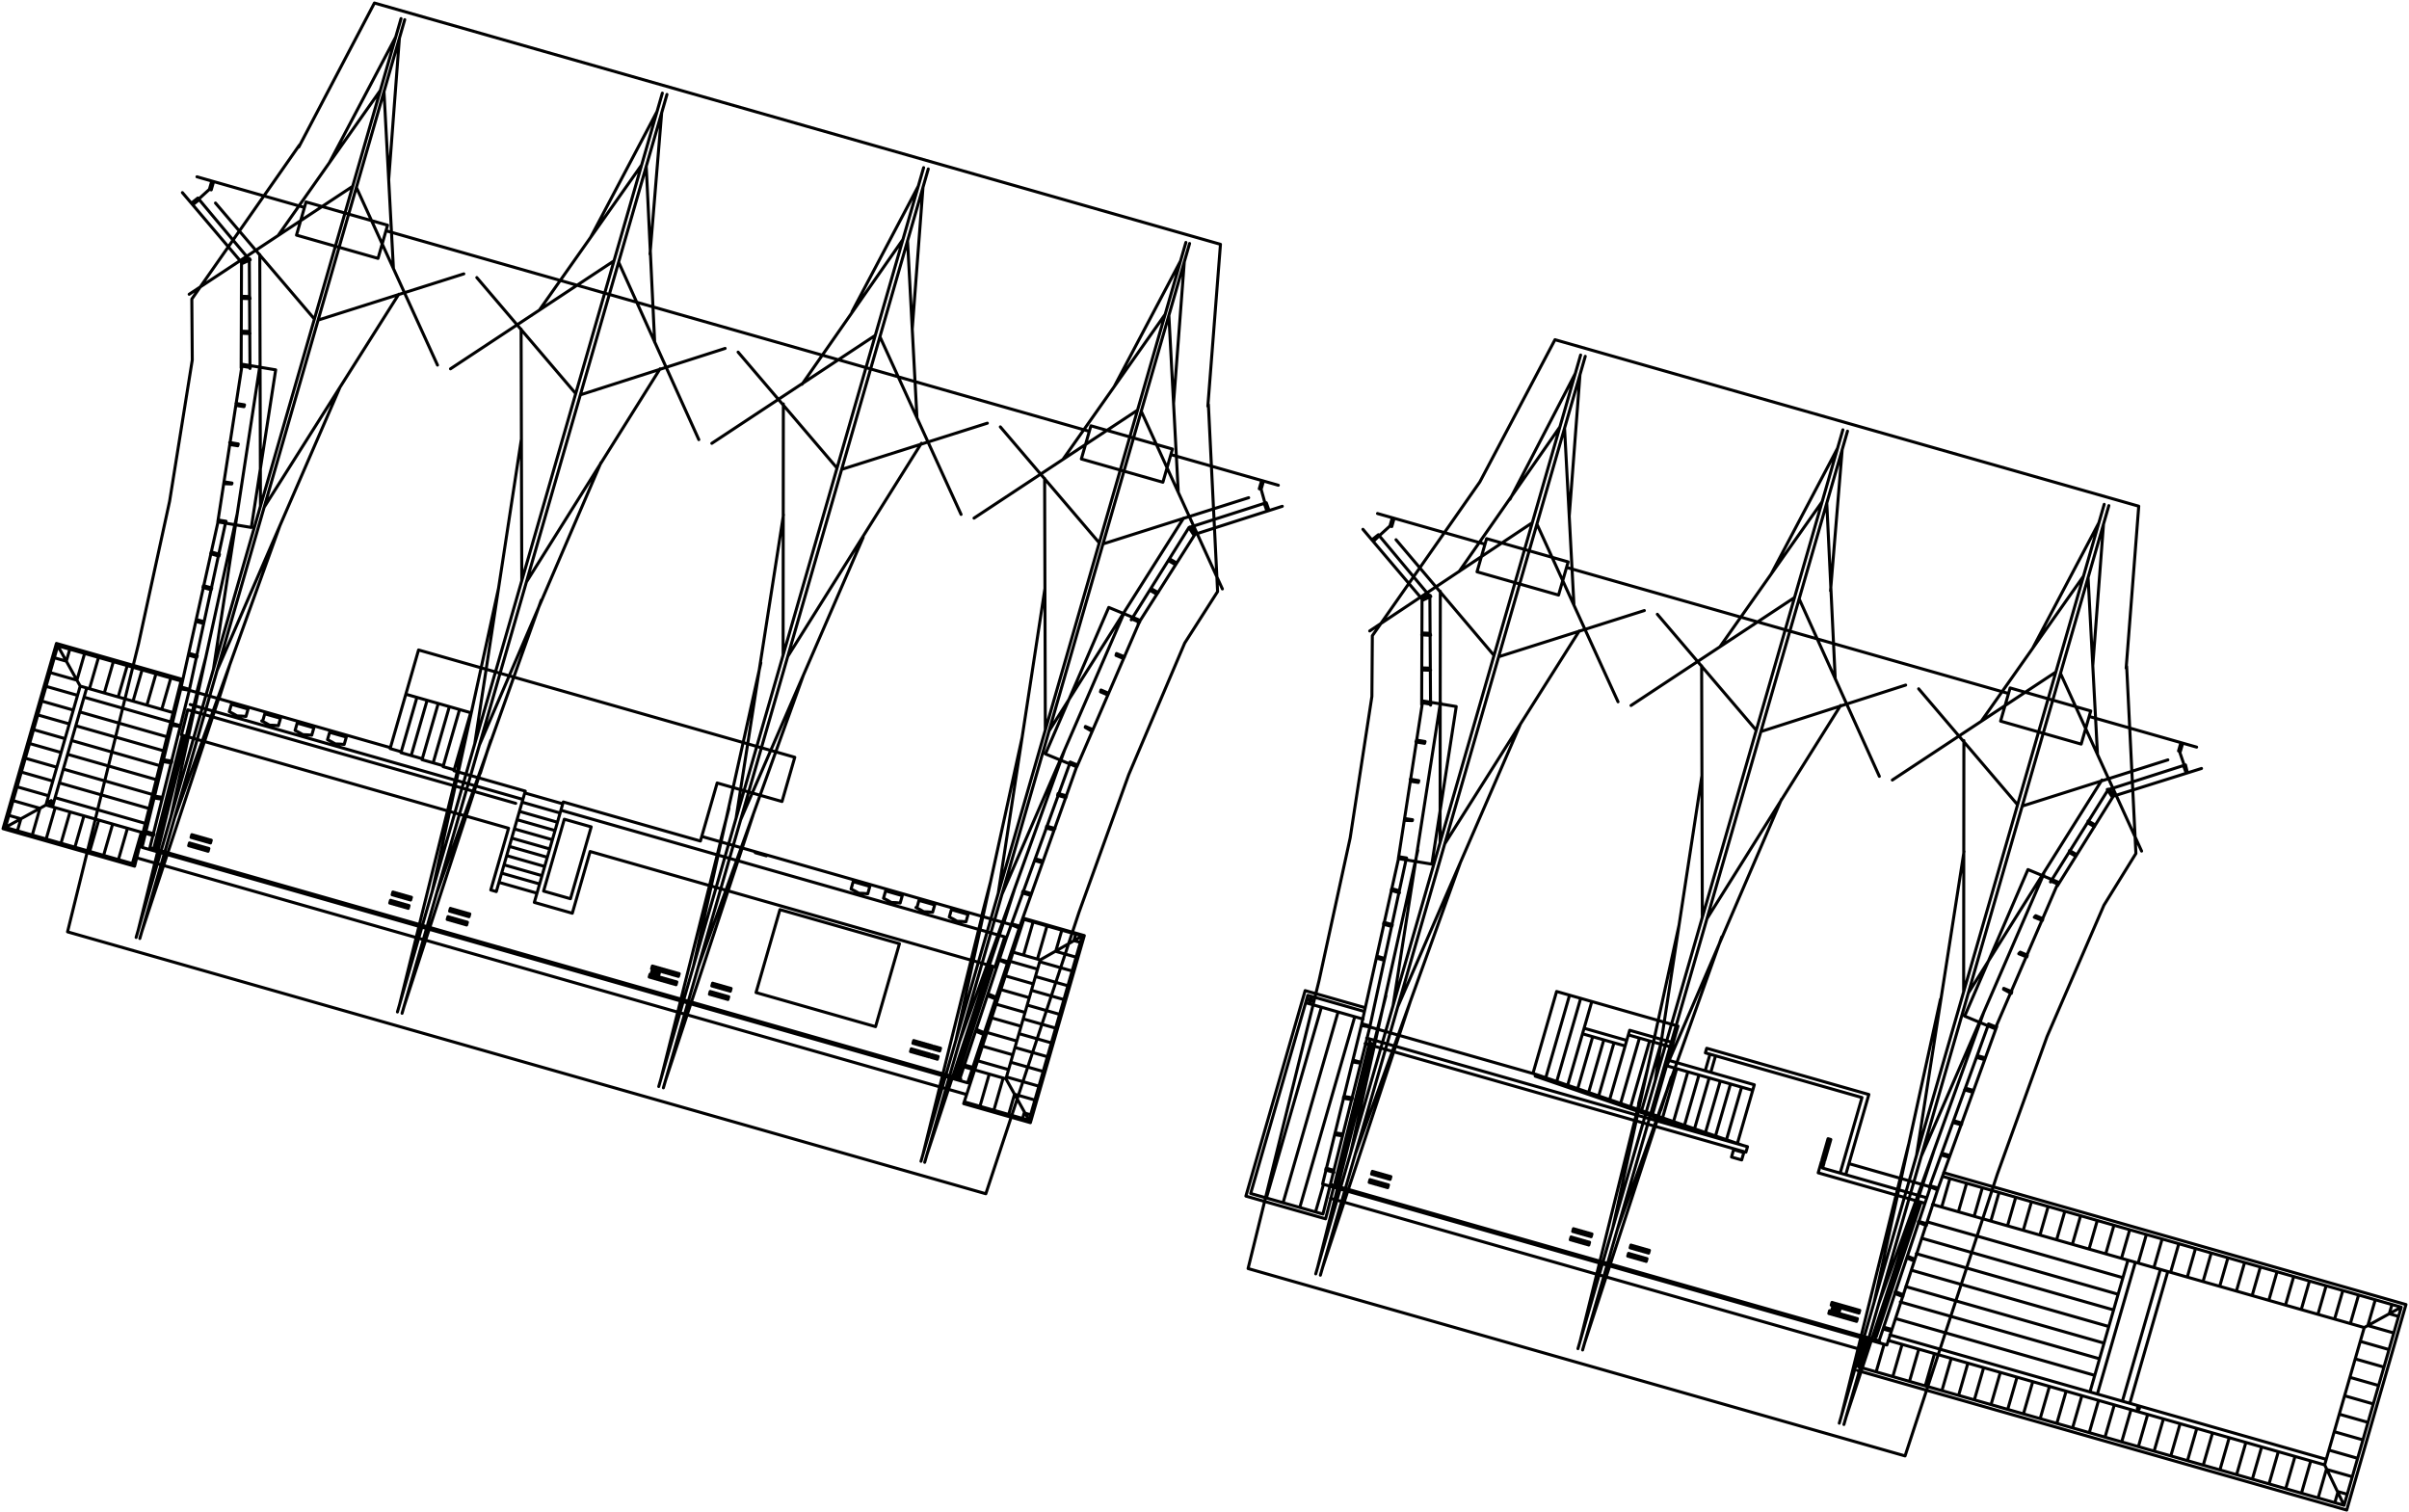 <?xml version="1.0"?>
<svg xmlns="http://www.w3.org/2000/svg" version="1.2" baseProfile="tiny" width="800" height="502" viewBox="0 0 800 502" stroke-linecap="round" stroke-linejoin="round">
<g id="森の工房、森の情報センター2F" fill="none" stroke="black" stroke-width="1">
<path d="M 321.35 359.57 47.17 281.38 M 319.06 358.26 49.8 281.47 M 50.11 281.56 318.76 358.17 M 318.76 358.17 334.19 311.57 M 156.31 236.66 150.75 255.94 M 329.83 320.92 318.01 357.3 M 329.21 320.75 317.39 357.12 M 317.39 357.12 318.01 357.3 M 51.83 281.39 51.21 281.21 M 51.21 281.21 60.57 244.13 M 61.18 244.31 51.83 281.39 M 46 213.81 56.33 166.42 M 56.33 166.42 63.85 119.54 M 63.85 119.54 63.7 99.3 M 63.7 99.3 99.41 48.21 M 99.23 48.82 124.34 1 M 124.34 1 405.3 81.12 M 405.3 81.12 401.11 134.91 M 404.35 196.44 401.29 134.3 M 374.83 257.25 393.43 213.53 M 393.43 213.53 404.35 196.44 M 46 213.81 22.43 309.43 M 22.43 309.43 327.38 396.4 M 327.38 396.4 358.34 302.89 M 358.34 302.89 374.83 257.25 M 251.07 329.59 259.01 302.05 M 259.01 302.05 298.7 313.37 M 298.7 313.37 290.76 340.91 M 290.76 340.91 251.07 329.59 M 338.68 307.55 321.35 359.57 M 320.21 354.28 320.39 353.67 M 320.39 353.67 323.16 354.46 M 323.16 354.46 322.98 355.07 M 322.98 355.07 320.21 354.28 M 326.82 342.92 324.45 341.91 M 324.45 341.91 324.27 342.52 M 324.27 342.52 326.64 343.53 M 326.64 343.53 326.82 342.92 M 330.88 331.16 328.19 330.06 M 328.19 330.06 328.02 330.67 M 328.02 330.67 330.7 331.77 M 330.7 331.77 330.88 331.16 M 334.62 319.31 332.16 318.61 M 332.16 318.61 332.07 318.91 M 332.07 318.91 334.45 319.92 M 334.45 319.92 334.62 319.31 M 338.68 307.55 335.91 306.76 M 335.91 306.76 335.82 307.06 M 335.82 307.06 338.2 308.07 M 338.2 308.07 338.68 307.55 M 357.86 253.73 338.59 307.85 M 355.22 253.64 334.19 311.57 M 343.63 285.77 343.8 285.16 M 343.8 285.16 346.27 285.86 M 346.27 285.86 346.09 286.48 M 346.09 286.48 343.63 285.77 M 339.53 296.53 339.7 295.92 M 339.7 295.92 342.47 296.71 M 342.47 296.71 342.3 297.32 M 342.3 297.32 339.53 296.53 M 350.37 275.11 347.6 274.32 M 347.6 274.32 347.42 274.93 M 347.42 274.93 349.88 275.63 M 349.88 275.63 350.37 275.11 M 351.21 264.09 351.39 263.48 M 351.39 263.48 354.16 264.27 M 354.16 264.27 353.98 264.88 M 353.98 264.88 351.21 264.09 M 347.18 250.35 357.6 254.65 M 357.6 254.65 354.92 253.55 M 354.92 253.55 355.4 253.03 M 355.4 253.03 357.77 254.04 M 357.77 254.04 357.6 254.65 M 357.6 254.65 378.62 206 M 347.18 250.35 368.2 201.7 M 362.66 242.85 360.38 241.53 M 360.38 241.53 360.47 241.23 M 360.47 241.23 362.84 242.23 M 362.84 242.23 362.66 242.85 M 367.82 230.74 365.45 229.73 M 365.45 229.73 365.62 229.12 M 365.62 229.12 368 230.13 M 368 230.13 367.82 230.74 M 373.46 218.1 370.78 217.01 M 370.78 217.01 370.6 217.62 M 370.6 217.62 372.98 218.63 M 372.98 218.63 373.46 218.1 M 378.44 206.61 375.76 205.51 M 375.76 205.51 375.94 204.9 M 375.94 204.9 378.62 206 M 378.62 206 378.44 206.61 M 368.2 201.7 378.62 206 M 396.85 177.41 377.96 207.13 M 394.83 175.18 375.67 205.82 M 381.84 195.98 384.12 197.3 M 384.12 197.3 384.61 196.77 M 384.61 196.77 382.32 195.46 M 382.32 195.46 381.84 195.98 M 388 186.15 390.29 187.46 M 390.29 187.46 390.77 186.94 M 390.77 186.94 388.49 185.63 M 388.49 185.63 388 186.15 M 388.83 150.95 424.52 161.13 M 420.52 166.94 394.83 175.18 M 425.84 168.12 396.85 177.41 M 396.94 177.11 395.23 174.96 M 395.23 174.96 394.83 175.18 M 394.83 175.18 396.45 177.63 M 396.45 177.63 396.94 177.11 M 359.1 152.41 362.28 141.39 M 362.28 141.39 389.36 149.11 M 389.36 149.11 386.18 160.13 M 386.18 160.13 359.1 152.41 M 420.12 167.16 418.81 162.48 M 418.19 162.3 418.99 159.55 M 418.99 159.55 419.6 159.72 M 419.6 159.72 418.81 162.48 M 418.81 162.48 418.19 162.3 M 419.81 167.07 420.73 169.65 M 420.73 169.65 421.44 169.52 M 421.44 169.52 420.52 166.94 M 420.52 166.94 419.81 167.07 M 128.18 76.62 361.75 143.22 M 101.1 68.89 65.41 58.71 M 60.57 63.96 80.2 87.11 M 65.71 65.76 82.79 86.19 M 80.29 86.8 82.88 85.89 M 82.88 85.89 83.1 86.28 M 83.1 86.28 80.42 87.5 M 80.42 87.5 80.29 86.8 M 66.24 66.24 64.08 67.94 M 64.08 67.94 63.55 67.46 M 63.55 67.46 65.71 65.76 M 65.71 65.76 66.24 66.24 M 69.54 62.87 70.33 60.12 M 70.33 60.12 70.95 60.29 M 70.95 60.29 70.15 63.05 M 70.15 63.05 69.54 62.87 M 65.93 66.15 69.54 62.87 M 98.46 78.08 101.63 67.06 M 101.63 67.06 128.71 74.78 M 128.71 74.78 125.54 85.8 M 125.54 85.8 98.46 78.08 M 80.2 87.11 80.08 122.18 M 82.79 86.19 83.02 122.36 M 91.55 122.81 80.43 120.96 M 83.03 110.77 80.4 110.68 M 80.4 110.68 80.27 109.98 M 80.27 109.98 82.9 110.07 M 82.9 110.07 83.03 110.77 M 80.25 121.57 83.11 122.06 M 83.11 122.06 83.29 121.44 M 83.29 121.44 80.43 120.96 M 80.43 120.96 80.25 121.57 M 83.05 99.18 80.41 99.09 M 80.41 99.09 80.28 98.39 M 80.28 98.39 82.91 98.48 M 82.91 98.48 83.05 99.18 M 83.46 175.15 91.55 122.81 M 80.43 120.96 72.33 173.3 M 74.32 160.62 76.96 160.71 M 76.96 160.71 77.05 160.4 M 77.05 160.4 74.5 160.01 M 74.5 160.01 74.32 160.62 M 72.33 173.3 75.19 173.78 M 75.19 173.78 75.06 173.08 M 75.06 173.08 72.51 172.69 M 72.51 172.69 72.33 173.3 M 83.46 175.15 72.33 173.3 M 78.35 133.95 81.21 134.43 M 81.21 134.43 81.03 135.04 M 81.03 135.04 78.48 134.65 M 78.48 134.65 78.35 133.95 M 76.4 147.63 78.95 148.03 M 78.95 148.03 79.13 147.42 M 79.13 147.42 76.27 146.93 M 76.27 146.93 76.4 147.63 M 65.13 206.35 65.31 205.74 M 65.31 205.74 67.77 206.44 M 67.77 206.44 67.6 207.06 M 67.6 207.06 65.13 206.35 M 67.39 195.07 67.56 194.46 M 67.56 194.46 70.33 195.25 M 70.33 195.25 70.16 195.86 M 70.16 195.86 67.39 195.07 M 69.95 183.88 70.13 183.27 M 70.13 183.27 72.89 184.06 M 72.89 184.06 72.72 184.67 M 72.72 184.67 69.95 183.88 M 74.88 173.7 62.78 229.53 M 72.6 172.38 60.1 228.43 M 57.36 240.24 59.82 240.94 M 59.82 240.94 59.74 241.25 M 59.74 241.25 57.19 240.85 M 57.19 240.85 57.36 240.24 M 60.19 228.13 62.96 228.92 M 62.96 228.92 62.87 229.22 M 62.87 229.22 60.01 228.74 M 60.01 228.74 60.19 228.13 M 60.19 228.13 47.17 281.38 M 48.18 276.7 48.36 276.09 M 48.36 276.09 51.13 276.88 M 51.13 276.88 50.95 277.49 M 50.95 277.49 48.18 276.7 M 51.4 264.37 53.95 264.77 M 53.95 264.77 53.78 265.38 M 53.78 265.38 51.23 264.99 M 51.23 264.99 51.4 264.37 M 54.23 252.26 57.09 252.75 M 57.09 252.75 56.91 253.36 M 56.91 253.36 54.05 252.87 M 54.05 252.87 54.23 252.26 M 62.87 229.22 49.63 282.08 M 45.49 284.88 320.91 363.42 M 335.82 307.06 233.04 277.75 M 62.65 280.83 62.91 279.91 M 62.91 279.91 63.22 280 M 63.22 280 62.95 280.92 M 62.95 280.92 62.65 280.83 M 63.26 281 63.53 280.09 M 63.53 280.09 63.83 280.17 M 63.83 280.17 63.57 281.09 M 63.57 281.09 63.26 281 M 63.88 281.18 64.14 280.26 M 64.14 280.26 64.76 280.44 M 64.76 280.44 64.49 281.35 M 64.49 281.35 63.88 281.18 M 64.8 281.44 65.06 280.52 M 65.06 280.52 65.37 280.61 M 65.37 280.61 65.11 281.53 M 65.11 281.53 64.8 281.44 M 65.42 281.62 65.68 280.7 M 65.68 280.7 65.99 280.79 M 65.99 280.79 65.72 281.71 M 65.72 281.71 65.42 281.62 M 66.03 281.79 66.3 280.88 M 66.3 280.88 66.6 280.96 M 66.6 280.96 66.34 281.88 M 66.34 281.88 66.03 281.79 M 66.65 281.97 66.91 281.05 M 66.91 281.05 67.22 281.14 M 67.22 281.14 66.95 282.06 M 66.95 282.06 66.65 281.97 M 67.26 282.14 67.53 281.23 M 67.53 281.23 67.83 281.31 M 67.83 281.31 67.57 282.23 M 67.57 282.23 67.26 282.14 M 67.88 282.32 68.14 281.4 M 68.14 281.4 68.45 281.49 M 68.45 281.49 68.18 282.41 M 68.18 282.41 67.88 282.32 M 68.67 279.57 68.94 278.65 M 68.94 278.65 69.24 278.74 M 69.24 278.74 68.98 279.65 M 68.98 279.65 68.67 279.57 M 68.06 279.39 68.32 278.47 M 68.32 278.47 68.63 278.56 M 68.63 278.56 68.36 279.48 M 68.36 279.48 68.06 279.39 M 67.44 279.21 67.71 278.3 M 67.71 278.3 68.01 278.38 M 68.01 278.38 67.75 279.3 M 67.75 279.3 67.44 279.21 M 66.82 279.04 67.09 278.12 M 67.09 278.12 67.4 278.21 M 67.4 278.21 67.13 279.13 M 67.13 279.13 66.82 279.04 M 66.21 278.86 66.47 277.95 M 66.47 277.95 66.78 278.03 M 66.78 278.03 66.52 278.95 M 66.52 278.95 66.21 278.86 M 65.59 278.69 65.86 277.77 M 65.86 277.77 66.17 277.86 M 66.17 277.86 65.9 278.78 M 65.9 278.78 65.59 278.69 M 64.67 278.43 64.94 277.51 M 64.94 277.51 65.55 277.68 M 65.55 277.68 65.29 278.6 M 65.29 278.6 64.67 278.43 M 64.06 278.25 64.32 277.33 M 64.32 277.33 64.63 277.42 M 64.63 277.42 64.36 278.34 M 64.36 278.34 64.06 278.25 M 63.44 278.07 63.7 277.16 M 63.7 277.16 64.01 277.24 M 64.01 277.24 63.75 278.16 M 63.75 278.16 63.44 278.07 M 68.49 282.5 68.76 281.58 M 68.76 281.58 69.37 281.75 M 69.37 281.75 69.11 282.67 M 69.11 282.67 68.49 282.5 M 69.29 279.74 69.55 278.82 M 69.55 278.82 70.17 279 M 70.17 279 69.9 279.92 M 69.9 279.92 69.29 279.74 M 132.06 297.64 132.33 296.73 M 132.33 296.73 132.94 296.9 M 132.94 296.9 132.68 297.82 M 132.68 297.82 132.06 297.64 M 131.45 297.47 131.71 296.55 M 131.71 296.55 132.02 296.64 M 132.02 296.64 131.75 297.56 M 131.75 297.56 131.45 297.47 M 130.83 297.29 131.1 296.37 M 131.1 296.37 131.4 296.46 M 131.4 296.46 131.14 297.38 M 131.14 297.38 130.83 297.29 M 130.22 297.12 130.48 296.2 M 130.48 296.2 130.79 296.29 M 130.79 296.29 130.52 297.2 M 130.52 297.2 130.22 297.12 M 129.42 299.87 129.69 298.95 M 129.69 298.95 129.99 299.04 M 129.99 299.04 129.73 299.96 M 129.73 299.96 129.42 299.87 M 130.04 300.05 130.3 299.13 M 130.3 299.13 130.61 299.22 M 130.61 299.22 130.35 300.13 M 130.35 300.13 130.04 300.05 M 130.65 300.22 130.92 299.3 M 130.92 299.3 131.23 299.39 M 131.23 299.39 130.96 300.31 M 130.96 300.31 130.65 300.22 M 131.27 300.4 131.53 299.48 M 131.53 299.48 132.15 299.66 M 132.15 299.66 131.88 300.57 M 131.88 300.57 131.27 300.4 M 136.06 298.78 136.33 297.87 M 136.33 297.87 136.64 297.95 M 136.64 297.95 136.37 298.87 M 136.37 298.87 136.06 298.78 M 135.45 298.61 135.71 297.69 M 135.71 297.69 136.02 297.78 M 136.02 297.78 135.76 298.7 M 135.76 298.7 135.45 298.61 M 134.83 298.43 135.1 297.52 M 135.1 297.52 135.4 297.6 M 135.4 297.6 135.14 298.52 M 135.14 298.52 134.83 298.43 M 134.22 298.26 134.48 297.34 M 134.48 297.34 134.79 297.43 M 134.79 297.43 134.52 298.35 M 134.52 298.35 134.22 298.26 M 133.6 298.08 133.87 297.16 M 133.87 297.16 134.17 297.25 M 134.17 297.25 133.91 298.17 M 133.91 298.17 133.6 298.08 M 132.99 297.91 133.25 296.99 M 133.25 296.99 133.56 297.08 M 133.56 297.08 133.29 297.99 M 133.29 297.99 132.99 297.91 M 132.19 300.66 132.46 299.74 M 132.46 299.74 132.76 299.83 M 132.76 299.83 132.5 300.75 M 132.5 300.75 132.19 300.66 M 132.81 300.84 133.07 299.92 M 133.07 299.92 133.38 300.01 M 133.38 300.01 133.11 300.92 M 133.11 300.92 132.81 300.84 M 133.42 301.01 133.69 300.09 M 133.69 300.09 134 300.18 M 134 300.18 133.73 301.1 M 133.73 301.1 133.42 301.01 M 134.04 301.19 134.3 300.27 M 134.3 300.27 134.61 300.36 M 134.61 300.36 134.35 301.28 M 134.35 301.28 134.04 301.19 M 134.65 301.36 134.92 300.45 M 134.92 300.45 135.23 300.53 M 135.23 300.53 134.96 301.45 M 134.96 301.45 134.65 301.36 M 135.27 301.54 135.53 300.62 M 135.53 300.62 135.84 300.71 M 135.84 300.71 135.58 301.63 M 135.58 301.63 135.27 301.54 M 148.5 305.31 148.77 304.39 M 148.77 304.39 149.07 304.48 M 149.07 304.48 148.81 305.4 M 148.81 305.4 148.5 305.31 M 149.12 305.49 149.38 304.57 M 149.38 304.57 149.69 304.66 M 149.69 304.66 149.42 305.58 M 149.42 305.58 149.12 305.49 M 149.73 305.66 150 304.75 M 150 304.75 150.61 304.92 M 150.61 304.92 150.35 305.84 M 150.35 305.84 149.73 305.66 M 150.66 305.93 150.92 305.01 M 150.92 305.01 151.23 305.1 M 151.23 305.1 150.96 306.01 M 150.96 306.01 150.66 305.93 M 151.27 306.1 151.54 305.18 M 151.54 305.18 151.84 305.27 M 151.84 305.27 151.58 306.19 M 151.58 306.19 151.27 306.1 M 151.89 306.28 152.15 305.36 M 152.15 305.36 152.46 305.45 M 152.46 305.45 152.19 306.37 M 152.19 306.37 151.89 306.28 M 152.68 303.52 152.94 302.61 M 152.94 302.61 153.25 302.69 M 153.25 302.69 152.99 303.61 M 152.99 303.61 152.68 303.52 M 152.06 303.35 152.33 302.43 M 152.33 302.43 152.64 302.52 M 152.64 302.52 152.37 303.44 M 152.37 303.44 152.06 303.35 M 151.45 303.17 151.71 302.25 M 151.71 302.25 152.02 302.34 M 152.02 302.34 151.76 303.26 M 151.76 303.26 151.45 303.17 M 150.53 302.91 150.79 301.99 M 150.79 301.99 151.41 302.17 M 151.41 302.17 151.14 303.08 M 151.14 303.08 150.53 302.91 M 149.91 302.73 150.18 301.82 M 150.18 301.82 150.48 301.9 M 150.48 301.9 150.22 302.82 M 150.22 302.82 149.91 302.73 M 149.3 302.56 149.56 301.64 M 149.56 301.64 149.87 301.73 M 149.87 301.73 149.6 302.65 M 149.6 302.65 149.3 302.56 M 152.5 306.45 152.77 305.54 M 152.77 305.54 153.07 305.62 M 153.07 305.62 152.81 306.54 M 152.81 306.54 152.5 306.45 M 153.12 306.63 153.38 305.71 M 153.38 305.71 153.69 305.8 M 153.69 305.8 153.42 306.72 M 153.42 306.72 153.12 306.63 M 153.73 306.8 154 305.89 M 154 305.89 154.3 305.97 M 154.3 305.97 154.04 306.89 M 154.04 306.89 153.73 306.8 M 154.35 306.98 154.61 306.06 M 154.61 306.06 155.23 306.24 M 155.23 306.24 154.96 307.16 M 154.96 307.16 154.35 306.98 M 155.14 304.23 155.41 303.31 M 155.41 303.31 156.02 303.48 M 156.02 303.48 155.76 304.4 M 155.76 304.4 155.14 304.23 M 154.53 304.05 154.79 303.13 M 154.79 303.13 155.1 303.22 M 155.1 303.22 154.83 304.14 M 154.83 304.14 154.53 304.05 M 153.91 303.87 154.18 302.96 M 154.18 302.96 154.48 303.04 M 154.48 303.04 154.22 303.96 M 154.22 303.96 153.91 303.87 M 153.3 303.7 153.56 302.78 M 153.56 302.78 153.87 302.87 M 153.87 302.87 153.6 303.79 M 153.6 303.79 153.3 303.7 M 216.33 323 216.51 322.39 M 216.51 322.39 218.97 323.09 M 218.97 323.09 218.8 323.7 M 218.8 323.7 216.33 323 M 222.66 326.46 222.05 326.29 M 222.05 326.29 222.31 325.37 M 222.31 325.37 222.93 325.54 M 222.93 325.54 222.66 326.46 M 222.66 326.46 223.28 326.64 M 222.66 326.46 222.93 325.54 M 222.93 325.54 223.54 325.72 M 223.54 325.72 223.28 326.64 M 223.59 326.72 223.85 325.81 M 223.85 325.81 224.16 325.89 M 224.16 325.89 223.89 326.81 M 223.89 326.81 223.59 326.72 M 224.2 326.9 224.47 325.98 M 224.47 325.98 224.77 326.07 M 224.77 326.07 224.51 326.99 M 224.51 326.99 224.2 326.9 M 225 324.15 225.26 323.23 M 225.26 323.23 225.57 323.32 M 225.57 323.32 225.3 324.23 M 225.3 324.23 225 324.15 M 224.38 323.97 224.64 323.05 M 224.64 323.05 224.95 323.14 M 224.95 323.14 224.69 324.06 M 224.69 324.06 224.38 323.97 M 223.46 323.71 223.72 322.79 M 223.72 322.79 224.34 322.96 M 224.34 322.96 224.07 323.88 M 224.07 323.88 223.46 323.71 M 222.84 323.53 223.11 322.61 M 223.11 322.61 223.72 322.79 M 223.72 322.79 223.46 323.71 M 223.46 323.71 222.84 323.53 M 216.38 321.69 216.64 320.77 M 216.64 320.77 216.95 320.86 M 216.95 320.86 216.69 321.78 M 216.69 321.78 216.38 321.69 M 216.99 321.86 217.26 320.95 M 217.26 320.95 217.57 321.03 M 217.57 321.03 217.3 321.95 M 217.3 321.95 216.99 321.86 M 217.61 322.04 217.88 321.12 M 217.88 321.12 218.18 321.21 M 218.18 321.21 217.92 322.13 M 217.92 322.13 217.61 322.04 M 218.23 322.22 218.49 321.3 M 218.49 321.3 218.8 321.38 M 218.8 321.38 218.53 322.3 M 218.53 322.3 218.23 322.22 M 218.84 322.39 219.11 321.47 M 219.11 321.47 219.41 321.56 M 219.41 321.56 219.15 322.48 M 219.15 322.48 218.84 322.39 M 219.46 322.57 219.72 321.65 M 219.72 321.65 220.03 321.74 M 220.03 321.74 219.76 322.65 M 219.76 322.65 219.46 322.57 M 220.07 322.74 220.34 321.82 M 220.34 321.82 220.95 322 M 220.95 322 220.69 322.92 M 220.69 322.92 220.07 322.74 M 221 323.01 221.26 322.09 M 221.26 322.09 221.57 322.17 M 221.57 322.17 221.3 323.09 M 221.3 323.09 221 323.01 M 221.61 323.18 221.88 322.26 M 221.88 322.26 222.18 322.35 M 222.18 322.35 221.92 323.27 M 221.92 323.27 221.61 323.18 M 222.23 323.36 222.49 322.44 M 222.49 322.44 222.8 322.53 M 222.8 322.53 222.53 323.44 M 222.53 323.44 222.23 323.36 M 221.43 326.11 221.7 325.19 M 221.7 325.19 222 325.28 M 222 325.28 221.74 326.2 M 221.74 326.2 221.43 326.11 M 220.82 325.94 221.08 325.02 M 221.08 325.02 221.39 325.1 M 221.39 325.1 221.12 326.02 M 221.12 326.02 220.82 325.94 M 220.2 325.76 220.47 324.84 M 220.47 324.84 220.77 324.93 M 220.77 324.93 220.51 325.85 M 220.51 325.85 220.2 325.76 M 219.28 325.5 219.54 324.58 M 219.54 324.58 220.16 324.75 M 220.16 324.75 219.89 325.67 M 219.89 325.67 219.28 325.5 M 218.66 325.32 218.93 324.4 M 218.93 324.4 219.23 324.49 M 219.23 324.49 218.97 325.41 M 218.97 325.41 218.66 325.32 M 218.05 325.15 218.31 324.23 M 218.31 324.23 218.62 324.31 M 218.62 324.31 218.35 325.23 M 218.35 325.23 218.05 325.15 M 217.43 324.97 217.7 324.05 M 217.7 324.05 218 324.14 M 218 324.14 217.74 325.06 M 217.74 325.06 217.43 324.97 M 216.82 324.79 217.08 323.88 M 217.08 323.88 217.39 323.96 M 217.39 323.96 217.12 324.88 M 217.12 324.88 216.82 324.79 M 216.2 324.62 216.47 323.7 M 216.47 323.7 216.77 323.79 M 216.77 323.79 216.51 324.71 M 216.51 324.71 216.2 324.62 M 215.59 324.44 215.85 323.52 M 215.85 323.52 216.16 323.61 M 216.16 323.61 215.89 324.53 M 215.89 324.53 215.59 324.44 M 240.07 328.45 240.34 327.53 M 240.34 327.53 240.95 327.7 M 240.95 327.7 240.69 328.62 M 240.69 328.62 240.07 328.45 M 239.28 331.2 239.54 330.28 M 239.54 330.28 240.16 330.46 M 240.16 330.46 239.9 331.38 M 239.9 331.38 239.28 331.2 M 236.38 327.39 236.65 326.47 M 236.65 326.47 236.95 326.56 M 236.95 326.56 236.69 327.48 M 236.69 327.48 236.38 327.39 M 237 327.57 237.26 326.65 M 237.26 326.65 237.57 326.74 M 237.57 326.74 237.3 327.66 M 237.3 327.66 237 327.57 M 237.61 327.74 237.88 326.83 M 237.88 326.83 238.18 326.91 M 238.18 326.91 237.92 327.83 M 237.92 327.83 237.61 327.74 M 238.23 327.92 238.49 327 M 238.49 327 238.8 327.09 M 238.8 327.09 238.54 328.01 M 238.54 328.01 238.23 327.92 M 238.84 328.1 239.11 327.18 M 239.11 327.18 239.42 327.26 M 239.42 327.26 239.15 328.18 M 239.15 328.18 238.84 328.1 M 239.46 328.27 239.72 327.35 M 239.72 327.35 240.03 327.44 M 240.03 327.44 239.77 328.36 M 239.77 328.36 239.46 328.27 M 238.66 331.02 238.93 330.11 M 238.93 330.11 239.24 330.19 M 239.24 330.19 238.97 331.11 M 238.97 331.11 238.66 331.02 M 238.05 330.85 238.31 329.93 M 238.31 329.93 238.62 330.02 M 238.62 330.02 238.36 330.94 M 238.36 330.94 238.05 330.85 M 237.43 330.67 237.7 329.76 M 237.7 329.76 238.01 329.84 M 238.01 329.84 237.74 330.76 M 237.74 330.76 237.43 330.67 M 236.82 330.5 237.08 329.58 M 237.08 329.58 237.39 329.67 M 237.39 329.67 237.13 330.59 M 237.13 330.59 236.82 330.5 M 236.2 330.32 236.47 329.4 M 236.47 329.4 236.78 329.49 M 236.78 329.49 236.51 330.41 M 236.51 330.41 236.2 330.32 M 235.59 330.15 235.85 329.23 M 235.85 329.23 236.16 329.32 M 236.16 329.32 235.9 330.24 M 235.9 330.24 235.59 330.15 M 241 328.71 241.26 327.79 M 241.26 327.79 241.57 327.88 M 241.57 327.88 241.31 328.8 M 241.31 328.8 241 328.71 M 241.61 328.88 241.88 327.97 M 241.88 327.97 242.19 328.05 M 242.19 328.05 241.92 328.97 M 241.92 328.97 241.61 328.88 M 242.23 329.06 242.49 328.14 M 242.49 328.14 242.8 328.23 M 242.8 328.23 242.54 329.15 M 242.54 329.15 242.23 329.06 M 241.43 331.81 241.7 330.9 M 241.7 330.9 242.01 330.98 M 242.01 330.98 241.74 331.9 M 241.74 331.9 241.43 331.81 M 240.82 331.64 241.08 330.72 M 241.08 330.72 241.39 330.81 M 241.39 330.81 241.13 331.73 M 241.13 331.73 240.82 331.64 M 240.2 331.46 240.47 330.55 M 240.47 330.55 240.78 330.63 M 240.78 330.63 240.51 331.55 M 240.51 331.55 240.2 331.46 M 302.36 349.19 302.63 348.27 M 302.63 348.27 302.94 348.36 M 302.94 348.36 302.67 349.28 M 302.67 349.28 302.36 349.19 M 302.98 349.37 303.24 348.45 M 303.24 348.45 303.55 348.54 M 303.55 348.54 303.29 349.45 M 303.29 349.45 302.98 349.37 M 303.59 349.54 303.86 348.62 M 303.86 348.62 304.17 348.71 M 304.17 348.71 303.9 349.63 M 303.9 349.63 303.59 349.54 M 304.21 349.72 304.47 348.8 M 304.47 348.8 305.09 348.97 M 305.09 348.97 304.83 349.89 M 304.83 349.89 304.21 349.72 M 305.13 349.98 305.4 349.06 M 305.4 349.06 305.71 349.15 M 305.71 349.15 305.44 350.07 M 305.44 350.07 305.13 349.98 M 305.75 350.16 306.01 349.24 M 306.01 349.24 306.32 349.33 M 306.32 349.33 306.06 350.24 M 306.06 350.24 305.75 350.16 M 306.36 350.33 306.63 349.41 M 306.63 349.41 306.94 349.5 M 306.94 349.5 306.67 350.42 M 306.67 350.42 306.36 350.33 M 306.98 350.51 307.24 349.59 M 307.24 349.59 307.55 349.68 M 307.55 349.68 307.29 350.59 M 307.29 350.59 306.98 350.51 M 307.6 350.68 307.86 349.76 M 307.86 349.76 308.17 349.85 M 308.17 349.85 307.9 350.77 M 307.9 350.77 307.6 350.68 M 308.21 350.86 308.48 349.94 M 308.48 349.94 308.78 350.03 M 308.78 350.03 308.52 350.95 M 308.52 350.95 308.21 350.86 M 310.98 351.65 311.24 350.73 M 311.24 350.73 311.55 350.82 M 311.55 350.82 311.29 351.74 M 311.29 351.74 310.98 351.65 M 310.36 351.47 310.63 350.55 M 310.63 350.55 310.94 350.64 M 310.94 350.64 310.67 351.56 M 310.67 351.56 310.36 351.47 M 309.75 351.3 310.01 350.38 M 310.01 350.38 310.32 350.47 M 310.32 350.47 310.06 351.38 M 310.06 351.38 309.75 351.3 M 309.13 351.12 309.4 350.2 M 309.4 350.2 309.71 350.29 M 309.71 350.29 309.44 351.21 M 309.44 351.21 309.13 351.12 M 309 348.1 309.27 347.19 M 309.27 347.19 309.58 347.27 M 309.58 347.27 309.31 348.19 M 309.31 348.19 309 348.1 M 308.39 347.93 308.65 347.01 M 308.65 347.01 308.96 347.1 M 308.96 347.1 308.7 348.02 M 308.7 348.02 308.39 347.93 M 307.77 347.75 308.04 346.83 M 308.04 346.83 308.35 346.92 M 308.35 346.92 308.08 347.84 M 308.08 347.84 307.77 347.75 M 307.16 347.58 307.42 346.66 M 307.42 346.66 307.73 346.75 M 307.73 346.75 307.47 347.66 M 307.47 347.66 307.16 347.58 M 306.54 347.4 306.81 346.48 M 306.81 346.48 307.12 346.57 M 307.12 346.57 306.85 347.49 M 306.85 347.49 306.54 347.4 M 305.93 347.23 306.19 346.31 M 306.19 346.31 306.5 346.4 M 306.5 346.4 306.24 347.31 M 306.24 347.31 305.93 347.23 M 305 346.96 305.27 346.04 M 305.27 346.04 305.88 346.22 M 305.88 346.22 305.62 347.14 M 305.62 347.14 305 346.96 M 304.39 346.79 304.65 345.87 M 304.65 345.87 304.96 345.96 M 304.96 345.96 304.7 346.87 M 304.7 346.87 304.39 346.79 M 303.77 346.61 304.04 345.69 M 304.04 345.69 304.35 345.78 M 304.35 345.78 304.08 346.7 M 304.08 346.7 303.77 346.61 M 303.16 346.44 303.42 345.52 M 303.42 345.52 303.73 345.61 M 303.73 345.61 303.47 346.52 M 303.47 346.52 303.16 346.44 M 309.93 348.37 310.19 347.45 M 310.19 347.45 310.5 347.54 M 310.5 347.54 310.24 348.45 M 310.24 348.45 309.93 348.37 M 310.54 348.54 310.81 347.62 M 310.81 347.62 311.12 347.71 M 311.12 347.71 310.85 348.63 M 310.85 348.63 310.54 348.54 M 311.16 348.72 311.42 347.8 M 311.42 347.8 311.73 347.89 M 311.73 347.89 311.47 348.81 M 311.47 348.81 311.16 348.72 M 311.77 348.89 312.04 347.98 M 312.04 347.98 312.35 348.06 M 312.35 348.06 312.08 348.98 M 312.08 348.98 311.77 348.89 M 359.39 310.8 341.74 372.01 M 18.74 213.66 1 275.17 M 139 215.83 263.94 251.46 M 263.94 251.46 259.7 266.15 M 259.7 266.15 238.16 260 M 254.5 284.2 250.8 283.15 M 238.16 260 232.6 279.28 M 147.23 254.28 140.15 252.26 M 139 215.83 134.77 230.52 M 134.77 230.52 156.31 236.66 M 138.46 231.57 133.16 249.93 M 145.54 233.59 140.15 252.26 M 141.84 232.54 136.55 250.9 M 149.23 234.64 144.55 250.86 M 149.14 234.95 143.85 253.31 M 152.61 235.61 147.14 254.58 M 129.56 248.57 133.25 249.63 M 133.16 249.93 140.24 251.95 M 180.52 295.9 189.45 298.44 M 177.44 299.65 190.06 303.25 M 168.89 275.03 162.98 295.53 M 187.4 272.03 180.52 295.9 M 187.06 266.3 177.44 299.65 M 174.44 262.7 164.82 296.06 M 165.71 293 178.32 296.59 M 166.59 289.94 179.21 293.53 M 167.38 287.18 180 290.78 M 162.98 295.53 164.82 296.06 M 168.27 284.12 180.88 287.72 M 169.15 281.06 181.76 284.66 M 169.94 278.31 182.56 281.9 M 170.82 275.25 183.44 278.84 M 171.71 272.19 184.32 275.78 M 172.5 269.43 185.12 273.03 M 173.38 266.37 186 269.97 M 174.27 263.31 186.88 266.91 M 129.65 248.27 62.87 229.22 M 150.84 255.63 147.14 254.58 M 187.06 266.3 232.6 279.28 M 134.77 230.52 129.56 248.57 M 174.44 262.7 150.75 255.94 M 16.66 267.05 17.06 266.83 M 17.06 266.83 17.45 266.62 M 17.45 266.62 17.23 266.22 M 17.23 266.22 17.02 265.83 M 17.02 265.83 16.62 266.05 M 16.62 266.05 16.22 266.26 M 16.22 266.26 16.44 266.66 M 16.44 266.66 16.66 267.05 M 57.41 236.61 26.64 227.83 M 60.28 225.5 18.74 213.66 M 48.18 276.7 15.25 267.31 M 44.7 287.63 1 275.17 M 26.64 227.83 15.25 267.31 M 60.1 226.12 19.18 214.44 M 19.18 214.44 1.79 274.74 M 1.79 274.74 44.87 287.02 M 60.28 225.5 44.7 287.63 M 46.95 276.35 43.95 286.76 M 42.33 275.04 39.33 285.44 M 37.41 273.63 34.41 284.04 M 32.8 272.32 29.79 282.72 M 27.87 270.91 24.87 281.32 M 23.26 269.6 20.26 280 M 18.33 268.19 15.33 278.6 M 56.63 225.46 53.72 235.56 M 51.71 224.05 48.79 234.15 M 47.09 222.74 44.18 232.84 M 42.17 221.33 39.25 231.43 M 37.55 220.02 34.64 230.12 M 32.63 218.61 29.71 228.71 M 26.64 227.83 19.18 214.44 M 15.25 267.31 1.79 274.74 M 13.27 268.4 10.72 277.28 M 6.94 271.9 5.79 275.88 M 28.01 217.3 25.54 225.87 M 23.09 215.89 22.03 219.56 M 21.61 245.28 11.15 242.29 M 23.02 240.38 12.56 237.4 M 24.34 235.79 13.88 232.81 M 25.76 230.89 15.29 227.91 M 25.54 225.87 16.62 223.32 M 22.03 219.56 18.03 218.42 M 20.28 249.87 9.82 246.89 M 18.87 254.77 8.41 251.78 M 17.55 259.36 7.09 256.37 M 16.14 264.25 5.67 261.27 M 13.27 268.4 4.35 265.86 M 6.94 271.9 2.94 270.76 M 23.76 245.89 53 254.23 M 25.17 241 54.41 249.33 M 26.5 236.41 55.42 244.65 M 27.91 231.51 56.84 239.76 M 28.79 228.45 17.41 267.93 M 19.7 259.97 49.55 268.48 M 21.03 255.38 50.57 263.8 M 22.44 250.48 51.98 258.91 M 18.29 264.87 48.45 273.47 M 341.74 372.01 320.2 365.87 M 323.6 355.25 334.06 358.23 M 334.06 358.23 345.44 318.75 M 359.39 310.8 340 305.28 M 345.44 318.75 336.52 316.2 M 340.09 304.97 320.02 366.48 M 345.44 318.75 359.39 310.8 M 334.06 358.23 341.74 372.01 M 339.8 338.34 350.57 341.41 M 341.12 333.75 351.89 336.82 M 342.53 328.85 353.3 331.92 M 343.85 324.26 354.62 327.33 M 345.27 319.36 356.04 322.43 M 350.59 315.91 357.36 317.84 M 356.62 312.33 358.77 312.95 M 344.52 318.49 347.7 307.47 M 350.59 315.91 352.62 308.87 M 356.62 312.33 357.24 310.19 M 339.9 317.17 343.08 306.15 M 337.06 347.82 347.83 350.9 M 338.38 343.23 349.15 346.3 M 335.65 352.72 346.42 355.79 M 334.24 357.62 345.01 360.69 M 336.91 363.35 343.68 365.28 M 342.27 370.18 340.12 369.56 M 340.12 369.56 339.59 371.4 M 328.52 356.65 325.43 367.36 M 336.91 363.35 334.97 370.08 M 333.14 357.97 330.05 368.68 M 340.41 336.19 330.87 333.47 M 341.82 331.3 332.29 328.58 M 343.15 326.71 333.92 324.07 M 344.56 321.81 335.33 319.18 M 336.35 350.27 326.2 347.38 M 337.68 345.68 327.83 342.87 M 339.09 340.78 329.24 337.98 M 334.94 355.17 324.48 352.19 M 340.09 304.97 360.09 310.67 M 360.09 310.67 342.18 372.8 M 342.18 372.8 320.02 366.48 M 171.27 266.76 62.34 235.7 M 173.65 265.45 63.17 233.95 M 195.97 282.75 190.06 303.25 M 196.33 274.57 189.45 298.44 M 195.97 282.75 330.45 321.1 M 330.45 321.1 333.67 311.09 M 333.67 311.09 186.26 269.05 M 168.89 275.03 60.26 244.05 M 60.26 244.05 62.34 235.7 M 315.25 304.51 316.7 305.25 M 316.7 305.25 317.84 305.91 M 317.84 305.91 319.16 305.96 M 319.16 305.96 320.79 306.09 M 315.25 304.51 315.95 302.06 M 315.95 302.06 321.49 303.64 M 321.49 303.64 320.79 306.09 M 304.48 301.44 305.18 298.99 M 305.18 298.99 310.41 300.48 M 310.41 300.48 309.71 302.93 M 304.17 301.35 305.62 302.09 M 305.62 302.09 306.76 302.75 M 306.76 302.75 308.08 302.8 M 308.08 302.8 309.71 302.93 M 293.4 298.28 294.1 295.83 M 294.1 295.83 299.64 297.41 M 299.64 297.41 298.94 299.86 M 293.4 298.28 294.85 299.02 M 294.85 299.02 295.99 299.68 M 295.99 299.68 297.31 299.72 M 297.31 299.72 298.94 299.86 M 282.63 295.21 283.33 292.76 M 283.33 292.76 288.87 294.34 M 288.87 294.34 288.17 296.79 M 282.63 295.21 284.08 295.95 M 284.08 295.95 285.22 296.61 M 285.22 296.61 286.54 296.65 M 286.54 296.65 288.17 296.79 M 76.14 236.32 76.85 233.87 M 76.85 233.87 82.39 235.45 M 82.39 235.45 81.68 237.9 M 87.22 239.48 87.93 237.03 M 87.93 237.03 93.16 238.52 M 93.16 238.52 92.45 240.97 M 97.99 242.55 98.7 240.1 M 98.7 240.1 104.24 241.68 M 104.24 241.68 103.53 244.13 M 108.76 245.62 109.47 243.18 M 109.47 243.18 115.01 244.76 M 115.01 244.76 114.3 247.2 M 97.99 242.55 99.44 243.3 M 99.44 243.3 100.59 243.95 M 100.59 243.95 101.9 244 M 101.9 244 103.53 244.13 M 76.14 236.32 77.59 237.07 M 77.59 237.07 78.74 237.72 M 78.74 237.72 80.06 237.77 M 80.06 237.77 81.68 237.9 M 86.91 239.39 88.36 240.14 M 88.36 240.14 89.51 240.8 M 89.51 240.8 90.83 240.84 M 90.83 240.84 92.45 240.97 M 108.76 245.62 110.21 246.37 M 110.21 246.37 111.36 247.03 M 111.36 247.03 112.68 247.07 M 112.68 247.07 114.3 247.2 M 490.5 189.88 493.68 178.86 M 493.68 178.86 520.76 186.58 M 520.76 186.58 517.58 197.6 M 517.58 197.6 490.5 189.88 M 522.68 200.71 519.57 142.19 M 710.25 168.09 516.39 112.8 M 504.83 240.66 464.15 334.39 M 458.69 393.77 458.95 392.85 M 458.95 392.85 459.26 392.94 M 459.26 392.94 459 393.86 M 459 393.86 458.69 393.77 M 459.48 391.02 459.75 390.1 M 459.75 390.1 460.05 390.19 M 460.05 390.19 459.79 391.1 M 459.79 391.1 459.48 391.02 M 624.02 445.23 441.85 393.27 M 441.85 393.27 624.02 445.23 M 580.33 380.77 453.85 344.7 M 441.84 397.91 618.78 448.37 M 626.61 446.63 439.21 393.18 M 414.47 421.24 632.65 483.46 M 579.8 382.6 453.33 346.53 M 537.33 233.04 510.39 174.02 M 546.07 202.74 497.68 218.09 M 524.47 209.5 479.77 280.22 M 484.52 189.83 518.03 141.75 M 454.86 209.52 508.85 173.58 M 524.91 117.88 436.94 423.01 M 526.45 118.32 438.48 423.45 M 455.74 211.1 491.45 160.01 M 478.37 233.12 462.62 333.95 M 448.38 278.22 438.04 325.62 M 485 286.35 450.04 383.35 M 470.84 282.31 448.5 382.92 M 466.93 285.5 454.83 341.33 M 464.64 284.18 452.14 340.24 M 454.91 345.66 443.34 392.71 M 455.35 346.45 443.96 392.88 M 452.23 339.93 439.21 393.18 M 454.91 341.03 439.33 403.15 M 449.9 337.61 431.64 400.96 M 444.36 336.03 426.1 399.38 M 438.83 334.45 420.56 397.8 M 434.3 330.51 415.33 396.31 M 460.24 330.62 437.64 420.56 M 468.24 332.9 439.18 421 M 438.04 325.62 414.47 421.24 M 433.42 328.94 413.74 397.18 M 443.96 392.88 443.34 392.71 M 443.45 376.18 446 376.57 M 446 376.57 445.82 377.18 M 445.82 377.18 443.27 376.79 M 443.27 376.79 443.45 376.18 M 443.96 392.88 443.34 392.71 M 440.4 387.89 442.86 388.6 M 442.86 388.6 442.99 389.3 M 442.99 389.3 440.22 388.51 M 440.22 388.51 440.4 387.89 M 442.07 393.67 442.37 393.76 M 454.69 392.63 454.95 391.71 M 454.95 391.71 455.26 391.8 M 455.26 391.8 455 392.72 M 455 392.72 454.69 392.63 M 455.3 392.81 455.57 391.89 M 455.57 391.89 455.88 391.97 M 455.88 391.97 455.61 392.89 M 455.61 392.89 455.3 392.81 M 455.92 392.98 456.18 392.06 M 456.18 392.06 456.49 392.15 M 456.49 392.15 456.23 393.07 M 456.23 393.07 455.92 392.98 M 456.53 393.16 456.8 392.24 M 456.8 392.24 457.41 392.41 M 457.41 392.41 457.15 393.33 M 457.15 393.33 456.53 393.16 M 457.46 393.42 457.72 392.5 M 457.72 392.5 458.03 392.59 M 458.03 392.59 457.77 393.51 M 457.77 393.51 457.46 393.42 M 458.07 393.6 458.34 392.68 M 458.34 392.68 458.65 392.76 M 458.65 392.76 458.38 393.68 M 458.38 393.68 458.07 393.6 M 458.87 390.84 459.13 389.92 M 459.13 389.92 459.44 390.01 M 459.44 390.01 459.17 390.93 M 459.17 390.93 458.87 390.84 M 458.25 390.67 458.52 389.75 M 458.52 389.75 458.82 389.83 M 458.82 389.83 458.56 390.75 M 458.56 390.75 458.25 390.67 M 457.33 390.4 457.59 389.48 M 457.59 389.48 458.21 389.66 M 458.21 389.66 457.94 390.58 M 457.94 390.58 457.33 390.4 M 456.71 390.23 456.98 389.31 M 456.98 389.31 457.29 389.4 M 457.29 389.4 457.02 390.31 M 457.02 390.31 456.71 390.23 M 456.1 390.05 456.36 389.13 M 456.36 389.13 456.67 389.22 M 456.67 389.22 456.41 390.14 M 456.41 390.14 456.1 390.05 M 455.48 389.88 455.75 388.96 M 455.75 388.96 456.05 389.05 M 456.05 389.05 455.79 389.96 M 455.79 389.96 455.48 389.88 M 439.52 393.27 436.87 402.45 M 442.9 394.24 440.21 404.73 M 415.33 396.31 439.33 403.15 M 413.74 397.18 440.21 404.73 M 459.43 306.88 459.61 306.26 M 459.61 306.26 462.38 307.05 M 462.38 307.05 462.2 307.67 M 462.2 307.67 459.43 306.88 M 457.18 318.16 457.35 317.54 M 457.35 317.54 459.82 318.25 M 459.82 318.25 459.64 318.86 M 459.64 318.86 457.18 318.16 M 433.42 328.94 453.42 334.64 M 452.23 339.93 455 340.72 M 455 340.72 454.91 341.03 M 454.91 341.03 452.06 340.54 M 452.06 340.54 452.23 339.93 M 449.41 352.04 451.87 352.74 M 451.87 352.74 451.78 353.05 M 451.78 353.05 449.23 352.65 M 449.23 352.65 449.41 352.04 M 446.27 364.06 449.13 364.55 M 449.13 364.55 448.95 365.16 M 448.95 365.16 446.1 364.68 M 446.1 364.68 446.27 364.06 M 435 332.7 435.4 332.48 M 435.4 332.48 435.79 332.26 M 435.79 332.26 435.57 331.87 M 435.57 331.87 435.35 331.47 M 435.35 331.47 434.96 331.69 M 434.96 331.69 434.56 331.91 M 434.56 331.91 434.78 332.3 M 434.78 332.3 435 332.7 M 433.59 332.96 452.67 338.4 M 434.3 330.51 453.07 335.86 M 475.5 286.95 483.6 234.61 M 455.59 231.26 448.38 278.22 M 472.47 232.76 464.38 285.1 M 478.31 196.34 478.23 279.78 M 468.45 259.43 471 259.83 M 471 259.83 471.17 259.22 M 471.17 259.22 468.32 258.73 M 468.32 258.73 468.45 259.43 M 466.37 272.42 469.01 272.51 M 469.01 272.51 469.09 272.2 M 469.09 272.2 466.54 271.81 M 466.54 271.81 466.37 272.42 M 464.38 285.1 467.23 285.58 M 467.23 285.58 467.1 284.89 M 467.1 284.89 464.55 284.49 M 464.55 284.49 464.38 285.1 M 475.5 286.95 464.38 285.1 M 462.17 295.07 464.63 295.77 M 464.63 295.77 464.76 296.47 M 464.76 296.47 461.99 295.68 M 461.99 295.68 462.17 295.07 M 470.4 245.75 473.25 246.23 M 473.25 246.23 473.08 246.84 M 473.08 246.84 470.22 246.36 M 470.22 246.36 470.4 245.75 M 457.97 177.95 461.58 174.67 M 452.61 175.76 472.24 198.91 M 457.75 177.56 474.84 198 M 493.15 180.7 457.45 170.52 M 457.97 177.95 456.12 179.74 M 456.12 179.74 455.6 179.26 M 455.6 179.26 457.75 177.56 M 457.75 177.56 457.97 177.95 M 461.58 174.67 462.37 171.92 M 462.37 171.92 462.99 172.1 M 462.99 172.1 462.2 174.85 M 462.2 174.85 461.58 174.67 M 472.33 198.61 474.93 197.69 M 474.93 197.69 475.15 198.08 M 475.15 198.08 472.46 199.31 M 472.46 199.31 472.33 198.61 M 475.09 210.99 472.14 210.81 M 472.14 210.81 472.32 210.2 M 472.32 210.2 474.96 210.29 M 474.96 210.29 475.09 210.99 M 475.08 222.57 472.44 222.48 M 472.44 222.48 472.31 221.78 M 472.31 221.78 474.95 221.87 M 474.95 221.87 475.08 222.57 M 455.74 211.1 455.59 231.26 M 483.6 234.61 472.47 232.76 M 472.3 233.37 475.16 233.86 M 475.16 233.86 475.02 233.16 M 475.02 233.16 472.47 232.76 M 472.47 232.76 472.3 233.37 M 463.6 179.22 496.15 217.65 M 472.24 198.91 472.12 233.99 M 474.84 198 475.07 234.16 M 491.45 160.01 516.39 112.8 M 521.12 171.45 524.69 124.44 M 501.43 165.83 523.15 124 M 664.37 239.46 667.54 228.44 M 667.54 228.44 694.31 236.08 M 694.31 236.08 691.14 247.09 M 691.14 247.09 664.37 239.46 M 696.54 250.29 693.43 191.78 M 658.08 239.32 691.89 191.34 M 571.3 214.58 605.12 166.59 M 609.46 225.46 606.65 167.03 M 711.2 282.62 684.26 223.6 M 628.42 259.02 682.72 223.16 M 698.78 167.47 610.8 472.59 M 700.32 167.9 612.34 473.03 M 541.64 234.27 595.94 198.42 M 613.54 143.16 525.56 448.28 M 612 142.72 524.02 447.84 M 624.11 257.79 597.48 198.86 M 709.31 283.41 706.24 221.26 M 627.58 443.26 772.52 484.59 M 627.05 445.1 771.99 486.43 M 641.74 399.94 785.14 440.83 M 679.79 344.21 663.3 389.85 M 652.23 282.7 636.48 383.53 M 678.7 290.25 638.02 383.97 M 644.4 331.8 622.36 432.5 M 658.86 335.93 623.9 432.94 M 663.12 340.79 643.55 394.82 M 660.18 340.61 640.69 394.34 M 565.14 257.86 549.7 358.78 M 571.78 311.09 537.12 408.19 M 557.62 307.06 535.58 407.75 M 591.61 265.41 551.24 359.22 M 566.77 348.09 620.63 363.44 M 555.02 357.65 526.27 445.83 M 547.02 355.37 524.73 445.39 M 459.3 393.95 459.57 393.03 M 459.57 393.03 459.88 393.12 M 459.88 393.12 459.61 394.03 M 459.61 394.03 459.3 393.95 M 459.92 394.12 460.18 393.2 M 460.18 393.2 460.49 393.29 M 460.49 393.29 460.23 394.21 M 460.23 394.21 459.92 394.12 M 460.53 394.3 460.8 393.38 M 460.8 393.38 461.11 393.47 M 461.11 393.47 460.84 394.38 M 460.84 394.38 460.53 394.3 M 461.33 391.54 461.59 390.62 M 461.59 390.62 461.9 390.71 M 461.9 390.71 461.64 391.63 M 461.64 391.63 461.33 391.54 M 460.71 391.37 460.98 390.45 M 460.98 390.45 461.29 390.54 M 461.29 390.54 461.02 391.46 M 461.02 391.46 460.71 391.37 M 460.1 391.19 460.36 390.27 M 460.36 390.27 460.67 390.36 M 460.67 390.36 460.41 391.28 M 460.41 391.28 460.1 391.19 M 543.93 418.08 544.19 417.16 M 544.19 417.16 544.5 417.25 M 544.5 417.25 544.24 418.17 M 544.24 418.17 543.93 418.08 M 544.54 418.25 544.81 417.34 M 544.81 417.34 545.12 417.42 M 545.12 417.42 544.85 418.34 M 544.85 418.34 544.54 418.25 M 545.16 418.43 545.42 417.51 M 545.42 417.51 545.73 417.6 M 545.73 417.6 545.47 418.52 M 545.47 418.52 545.16 418.43 M 545.77 418.61 546.04 417.69 M 546.04 417.69 546.35 417.78 M 546.35 417.78 546.08 418.69 M 546.08 418.69 545.77 418.61 M 546.39 418.78 546.65 417.86 M 546.65 417.86 546.96 417.95 M 546.96 417.95 546.7 418.87 M 546.7 418.87 546.39 418.78 M 547.18 416.03 547.45 415.11 M 547.45 415.11 547.76 415.2 M 547.76 415.2 547.49 416.11 M 547.49 416.11 547.18 416.03 M 546.57 415.85 546.83 414.93 M 546.83 414.93 547.14 415.02 M 547.14 415.02 546.88 415.94 M 546.88 415.94 546.57 415.85 M 545.95 415.68 546.22 414.76 M 546.22 414.76 546.53 414.85 M 546.53 414.85 546.26 415.76 M 546.26 415.76 545.95 415.68 M 545.34 415.5 545.6 414.58 M 545.6 414.58 545.91 414.67 M 545.91 414.67 545.65 415.59 M 545.65 415.59 545.34 415.5 M 544.72 415.32 544.99 414.41 M 544.99 414.41 545.29 414.49 M 545.29 414.49 545.03 415.41 M 545.03 415.41 544.72 415.32 M 524.1 409.45 524.37 408.53 M 524.37 408.53 524.68 408.61 M 524.68 408.61 524.41 409.53 M 524.41 409.53 524.1 409.45 M 523.49 409.27 523.75 408.35 M 523.75 408.35 524.06 408.44 M 524.06 408.44 523.8 409.36 M 523.8 409.36 523.49 409.27 M 522.87 409.09 523.14 408.18 M 523.14 408.18 523.45 408.26 M 523.45 408.26 523.18 409.18 M 523.18 409.18 522.87 409.09 M 522.26 408.92 522.52 408 M 522.52 408 522.83 408.09 M 522.83 408.09 522.57 409.01 M 522.57 409.01 522.26 408.92 M 521.46 411.67 521.73 410.75 M 521.73 410.75 522.04 410.84 M 522.04 410.84 521.77 411.76 M 521.77 411.76 521.46 411.67 M 522.08 411.85 522.34 410.93 M 522.34 410.93 522.65 411.02 M 522.65 411.02 522.39 411.94 M 522.39 411.94 522.08 411.85 M 522.7 412.02 522.96 411.11 M 522.96 411.11 523.27 411.19 M 523.27 411.19 523 412.11 M 523 412.11 522.7 412.02 M 523.31 412.2 523.58 411.28 M 523.58 411.28 523.88 411.37 M 523.88 411.37 523.62 412.29 M 523.62 412.29 523.31 412.2 M 528.11 410.59 528.37 409.67 M 528.37 409.67 528.68 409.76 M 528.68 409.76 528.41 410.67 M 528.41 410.67 528.11 410.59 M 527.49 410.41 527.75 409.49 M 527.75 409.49 528.06 409.58 M 528.06 409.58 527.8 410.5 M 527.8 410.5 527.49 410.41 M 526.87 410.23 527.14 409.32 M 527.14 409.32 527.45 409.4 M 527.45 409.4 527.18 410.32 M 527.18 410.32 526.87 410.23 M 526.26 410.06 526.52 409.14 M 526.52 409.14 526.83 409.23 M 526.83 409.23 526.57 410.15 M 526.57 410.15 526.26 410.06 M 525.64 409.88 525.91 408.97 M 525.91 408.97 526.22 409.05 M 526.22 409.05 525.95 409.97 M 525.95 409.97 525.64 409.88 M 524.72 409.62 524.99 408.7 M 524.99 408.7 525.6 408.88 M 525.6 408.88 525.34 409.8 M 525.34 409.8 524.72 409.62 M 523.93 412.37 524.19 411.46 M 524.19 411.46 524.81 411.63 M 524.81 411.63 524.54 412.55 M 524.54 412.55 523.93 412.37 M 524.85 412.64 525.11 411.72 M 525.11 411.72 525.42 411.81 M 525.42 411.81 525.16 412.73 M 525.16 412.73 524.85 412.64 M 525.46 412.81 525.73 411.9 M 525.73 411.9 526.04 411.98 M 526.04 411.98 525.77 412.9 M 525.77 412.9 525.46 412.81 M 526.08 412.99 526.34 412.07 M 526.34 412.07 526.65 412.16 M 526.65 412.16 526.39 413.08 M 526.39 413.08 526.08 412.99 M 526.7 413.16 526.96 412.25 M 526.96 412.25 527.27 412.33 M 527.27 412.33 527 413.25 M 527 413.25 526.7 413.16 M 527.31 413.34 527.58 412.42 M 527.58 412.42 527.88 412.51 M 527.88 412.51 527.62 413.43 M 527.62 413.43 527.31 413.34 M 540.54 417.11 540.81 416.2 M 540.81 416.2 541.12 416.28 M 541.12 416.28 540.85 417.2 M 540.85 417.2 540.54 417.11 M 541.16 417.29 541.42 416.37 M 541.42 416.37 541.73 416.46 M 541.73 416.46 541.47 417.38 M 541.47 417.38 541.16 417.29 M 541.77 417.46 542.04 416.55 M 542.04 416.55 542.35 416.63 M 542.35 416.63 542.08 417.55 M 542.08 417.55 541.77 417.46 M 542.39 417.64 542.65 416.72 M 542.65 416.72 543.27 416.9 M 543.27 416.9 543.01 417.82 M 543.01 417.82 542.39 417.64 M 543.31 417.9 543.58 416.99 M 543.58 416.99 543.89 417.07 M 543.89 417.07 543.62 417.99 M 543.62 417.99 543.31 417.9 M 544.11 415.15 544.37 414.23 M 544.37 414.23 544.68 414.32 M 544.68 414.32 544.41 415.24 M 544.41 415.24 544.11 415.15 M 543.18 414.89 543.45 413.97 M 543.45 413.97 544.06 414.14 M 544.06 414.14 543.8 415.06 M 543.8 415.06 543.18 414.89 M 542.57 414.71 542.83 413.79 M 542.83 413.79 543.14 413.88 M 543.14 413.88 542.88 414.8 M 542.88 414.8 542.57 414.71 M 541.95 414.53 542.22 413.62 M 542.22 413.62 542.53 413.7 M 542.53 413.7 542.26 414.62 M 542.26 414.62 541.95 414.53 M 541.34 414.36 541.6 413.44 M 541.6 413.44 541.91 413.53 M 541.91 413.53 541.65 414.45 M 541.65 414.45 541.34 414.36 M 510 356.73 578.79 380.33 M 567.41 377.08 509.82 357.35 M 509.82 357.35 510 356.73 M 580.33 380.77 579.8 382.6 M 575.01 384.22 575.71 381.77 M 575.71 381.77 579.1 382.73 M 579.1 382.73 578.39 385.18 M 578.39 385.18 575.01 384.22 M 555.02 357.65 551.54 368.58 M 547.02 355.37 544.15 366.48 M 641.18 393.81 623.93 445.53 M 637.17 399.62 622.75 443.87 M 637.78 399.8 623.05 443.96 M 643.64 394.51 626.61 446.63 M 647.55 391.33 644.82 400.81 M 653.09 392.91 650.36 402.39 M 658.32 394.4 655.59 403.88 M 663.86 395.98 661.13 405.46 M 633.8 380.12 611.51 470.14 M 642.11 382.49 613.05 470.58 M 663.3 389.85 632.65 483.46 M 617.2 453.88 778.44 499.86 M 616.84 455.1 779.32 501.44 M 622.75 443.87 623.05 443.96 M 623.93 445.53 624.24 445.62 M 625.48 441.33 625.65 440.72 M 625.65 440.72 628.11 441.42 M 628.11 441.42 627.94 442.04 M 627.94 442.04 625.48 441.33 M 632.08 429.97 629.4 428.87 M 629.4 428.87 629.22 429.49 M 629.22 429.49 631.91 430.58 M 631.91 430.58 632.08 429.97 M 608.38 434.8 608.55 434.19 M 608.55 434.19 611.01 434.89 M 611.01 434.89 610.84 435.5 M 610.84 435.5 608.38 434.8 M 614.09 438.09 614.35 437.17 M 614.35 437.17 614.66 437.26 M 614.66 437.26 614.4 438.18 M 614.4 438.18 614.09 438.09 M 614.71 438.26 614.97 437.34 M 614.97 437.34 615.59 437.52 M 615.59 437.52 615.32 438.44 M 615.32 438.44 614.71 438.26 M 615.63 438.53 615.89 437.61 M 615.89 437.61 616.2 437.7 M 616.2 437.7 615.94 438.61 M 615.94 438.61 615.63 438.53 M 616.24 438.7 616.51 437.78 M 616.51 437.78 616.82 437.87 M 616.82 437.87 616.55 438.79 M 616.55 438.79 616.24 438.7 M 617.04 435.95 617.3 435.03 M 617.3 435.03 617.61 435.12 M 617.61 435.12 617.35 436.04 M 617.35 436.04 617.04 435.95 M 616.42 435.77 616.69 434.85 M 616.69 434.85 616.99 434.94 M 616.99 434.94 616.73 435.86 M 616.73 435.86 616.42 435.77 M 615.5 435.51 615.76 434.59 M 615.76 434.59 616.38 434.77 M 616.38 434.77 616.11 435.68 M 616.11 435.68 615.5 435.51 M 614.88 435.33 615.15 434.41 M 615.15 434.41 615.46 434.5 M 615.46 434.5 615.19 435.42 M 615.19 435.42 614.88 435.33 M 608.11 433.4 608.38 432.48 M 608.38 432.48 608.99 432.66 M 608.99 432.66 608.73 433.58 M 608.73 433.58 608.11 433.4 M 609.04 433.67 609.3 432.75 M 609.3 432.75 609.61 432.84 M 609.61 432.84 609.34 433.75 M 609.34 433.75 609.04 433.67 M 609.65 433.84 609.92 432.92 M 609.92 432.92 610.23 433.01 M 610.23 433.01 609.96 433.93 M 609.96 433.93 609.65 433.84 M 610.27 434.02 610.53 433.1 M 610.53 433.1 610.84 433.19 M 610.84 433.19 610.58 434.1 M 610.58 434.1 610.27 434.02 M 610.88 434.19 611.15 433.27 M 611.15 433.27 611.46 433.36 M 611.46 433.36 611.19 434.28 M 611.19 434.28 610.88 434.19 M 611.5 434.37 611.76 433.45 M 611.76 433.45 612.07 433.54 M 612.07 433.54 611.81 434.46 M 611.81 434.46 611.5 434.37 M 612.11 434.54 612.38 433.63 M 612.38 433.63 612.69 433.71 M 612.69 433.71 612.42 434.63 M 612.42 434.63 612.11 434.54 M 612.73 434.72 612.99 433.8 M 612.99 433.8 613.61 433.98 M 613.61 433.98 613.35 434.89 M 613.35 434.89 612.73 434.72 M 613.65 434.98 613.92 434.06 M 613.92 434.06 614.23 434.15 M 614.23 434.15 613.96 435.07 M 613.96 435.07 613.65 434.98 M 614.27 435.16 614.53 434.24 M 614.53 434.24 614.84 434.33 M 614.84 434.33 614.58 435.25 M 614.58 435.25 614.27 435.16 M 613.47 437.91 613.74 436.99 M 613.74 436.99 614.05 437.08 M 614.05 437.08 613.78 438 M 613.78 438 613.47 437.91 M 612.86 437.74 613.12 436.82 M 613.12 436.82 613.43 436.91 M 613.43 436.91 613.17 437.82 M 613.17 437.82 612.86 437.74 M 611.94 437.47 612.2 436.56 M 612.2 436.56 612.82 436.73 M 612.82 436.73 612.55 437.65 M 612.55 437.65 611.94 437.47 M 611.32 437.3 611.58 436.38 M 611.58 436.38 611.89 436.47 M 611.89 436.47 611.63 437.39 M 611.63 437.39 611.32 437.3 M 610.7 437.12 610.97 436.2 M 610.97 436.2 611.28 436.29 M 611.28 436.29 611.01 437.21 M 611.01 437.21 610.7 437.12 M 610.09 436.95 610.35 436.03 M 610.35 436.03 610.66 436.12 M 610.66 436.12 610.4 437.03 M 610.4 437.03 610.09 436.95 M 609.47 436.77 609.74 435.85 M 609.74 435.85 610.05 435.94 M 610.05 435.94 609.78 436.86 M 609.78 436.86 609.47 436.77 M 608.86 436.6 609.12 435.68 M 609.12 435.68 609.43 435.77 M 609.43 435.77 609.17 436.68 M 609.17 436.68 608.86 436.6 M 608.24 436.42 608.51 435.5 M 608.51 435.5 608.82 435.59 M 608.82 435.59 608.55 436.51 M 608.55 436.51 608.24 436.42 M 607.32 436.16 607.58 435.24 M 607.58 435.24 608.2 435.41 M 608.2 435.41 607.94 436.33 M 607.94 436.33 607.32 436.16 M 617.2 453.88 619.84 444.7 M 625.69 446.36 623.04 455.55 M 618.12 454.14 620.77 444.96 M 644.79 383.58 644.97 382.97 M 644.97 382.97 647.43 383.67 M 647.43 383.67 647.25 384.28 M 647.25 384.28 644.79 383.58 M 648.58 372.74 648.76 372.13 M 648.76 372.13 651.53 372.92 M 651.53 372.92 651.35 373.53 M 651.35 373.53 648.58 372.74 M 639.89 406.36 637.12 405.57 M 637.12 405.57 637.03 405.88 M 637.03 405.88 639.71 406.97 M 639.71 406.97 639.89 406.36 M 643.64 394.51 641.18 393.81 M 641.18 393.81 640.78 394.03 M 640.78 394.03 643.46 395.13 M 643.46 395.13 643.64 394.51 M 635.83 418.12 633.46 417.11 M 633.46 417.11 633.28 417.73 M 633.28 417.73 635.65 418.73 M 635.65 418.73 635.83 418.12 M 604.73 389.71 603.8 389.45 M 603.8 389.45 604.86 385.77 M 604.86 385.77 605.78 386.04 M 605.78 386.04 605.26 387.87 M 605.26 387.87 639.72 397.7 M 639.72 397.7 612.95 390.07 M 641.09 394.12 614.01 386.4 M 639.19 399.54 604.73 389.71 M 605.04 385.16 607.07 378.12 M 607.07 378.12 607.99 378.39 M 607.99 378.39 605.96 385.43 M 605.96 385.43 605.04 385.16 M 620.63 363.44 612.95 390.07 M 655.32 362.08 652.86 361.37 M 652.86 361.37 652.38 361.9 M 652.38 361.9 655.14 362.69 M 655.14 362.69 655.32 362.08 M 645.45 389.4 799 433.19 M 520.23 188.42 667.01 230.28 M 632.85 227.49 584.77 242.93 M 565.09 221.09 565.32 304.61 M 611.25 234.25 566.86 305.05 M 550.38 203.97 583.23 242.49 M 652.44 337.41 673.46 288.75 M 683.57 292.96 662.55 341.62 M 698.69 300.59 679.79 344.21 M 698.03 259 653.64 329.8 M 652.18 245.92 652.1 329.36 M 652.44 337.41 662.55 341.62 M 678.42 305.07 676.04 304.06 M 676.04 304.06 675.56 304.59 M 675.56 304.59 678.24 305.68 M 678.24 305.68 678.42 305.07 M 667.93 329.9 665.34 328.5 M 665.34 328.5 665.42 328.19 M 665.42 328.19 668.1 329.29 M 668.1 329.29 667.93 329.9 M 673.08 317.79 670.4 316.7 M 670.4 316.7 670.89 316.17 M 670.89 316.17 673.26 317.18 M 673.26 317.18 673.08 317.79 M 662.55 341.62 660.18 340.61 M 660.18 340.61 660.36 340 M 660.36 340 663.04 341.09 M 663.04 341.09 662.55 341.62 M 656.47 351.14 656.65 350.53 M 656.65 350.53 659.11 351.23 M 659.11 351.23 658.94 351.85 M 658.94 351.85 656.47 351.14 M 673.46 288.75 683.57 292.96 M 719.93 252.33 671.55 267.67 M 637.16 228.72 670.01 267.23 M 723.46 249.36 724.25 246.6 M 724.25 246.6 724.86 246.78 M 724.86 246.78 724.07 249.53 M 724.07 249.53 723.46 249.36 M 725.08 254.12 726 256.7 M 726 256.7 726.39 256.49 M 726.39 256.49 725.78 253.99 M 725.78 253.99 725.08 254.12 M 725.39 254.21 723.76 249.44 M 701.89 264.07 700.49 262.02 M 700.49 262.02 699.79 262.15 M 699.79 262.15 701.41 264.6 M 701.41 264.6 701.89 264.07 M 693.78 237.91 729.48 248.09 M 725.78 253.99 700.09 262.23 M 731.1 255.18 701.81 264.38 M 683.4 293.57 681.02 292.57 M 681.02 292.57 681.2 291.95 M 681.2 291.95 683.57 292.96 M 683.57 292.96 683.4 293.57 M 693.27 273.2 695.55 274.52 M 695.55 274.52 695.73 273.91 M 695.73 273.91 693.44 272.59 M 693.44 272.59 693.27 273.2 M 687.1 283.04 689.39 284.35 M 689.39 284.35 689.56 283.74 M 689.56 283.74 687.28 282.43 M 687.28 282.43 687.1 283.04 M 709.31 283.41 698.69 300.59 M 701.81 264.38 683.22 294.19 M 700.09 262.23 680.94 292.87 M 771.99 486.43 785.14 440.83 M 710.01 468.09 710.41 467.87 M 710.41 467.87 710.49 467.57 M 710.49 467.57 709.88 467.39 M 709.88 467.39 709.79 467.7 M 709.79 467.7 710.01 468.09 M 588.21 190.58 610.23 148.84 M 607.9 196.2 611.77 149.28 M 706.07 221.87 710.25 168.09 M 694.99 221.03 698.55 174.02 M 674.99 215.33 697.01 173.59 M 187.4 272.03 196.33 274.57 M 62.57 217.55 62.75 216.94 M 62.75 216.94 65.52 217.73 M 65.52 217.73 65.34 218.34 M 65.34 218.34 62.57 217.55 M 524.93 331.51 516.99 359.06 M 528.62 332.57 520.59 360.42 M 521.23 330.46 513.29 358.01 M 547.82 345.66 541.47 367.7 M 540.75 343.64 534.57 365.07 M 544.44 344.7 538.17 366.43 M 551.52 346.72 545.16 368.75 M 548.77 370.11 557.24 340.73 M 557.24 340.73 516.93 329.23 M 516.93 329.23 509.07 356.47 M 526.06 341.44 540.22 345.48 M 540.75 343.64 541.19 342.11 M 539.69 347.32 525.53 343.28 M 540.75 343.64 555.21 347.77 M 535.99 346.26 530.88 364.01 M 532.61 345.3 527.58 362.74 M 528.92 344.24 523.98 361.38 M 541.19 342.11 555.65 346.24 M 510 356.73 454.91 341.03 M 582.06 362.05 553.44 353.89 M 582.59 360.21 553.97 352.05 M 556.83 354.85 552.15 371.07 M 560.52 355.91 555.76 372.43 M 564.21 356.96 559.36 373.79 M 567.6 357.93 562.75 374.76 M 571.29 358.98 566.35 376.12 M 574.68 359.94 569.74 377.08 M 578.37 361 573.34 378.44 M 582.59 360.21 576.94 379.8 M 611.1 389.54 618.34 364.45 M 618.34 364.45 566.33 349.62 M 566.33 349.62 566.77 348.09 M 568.13 356.09 569.72 350.58 M 566.28 355.56 567.87 350.05 M 353.12 152.36 386.94 104.37 M 391.28 163.24 388.17 104.72 M 323.46 172.05 377.76 136.2 M 395.05 80.85 307.08 385.97 M 393.82 80.5 305.85 385.62 M 405.94 195.57 378.99 136.55 M 346.97 195.65 331.52 296.56 M 353.6 248.87 318.64 345.88 M 339.44 244.84 317.41 345.53 M 373.43 203.19 332.76 296.92 M 336.85 295.43 307.78 383.53 M 328.85 293.15 306.55 383.17 M 336.85 295.43 333.36 306.36 M 328.85 293.15 325.98 304.26 M 414.67 165.27 366.29 180.62 M 346.91 158.87 347.14 242.39 M 393.07 172.03 348.37 242.75 M 332.2 141.75 365.06 180.27 M 370.03 128.36 392.06 86.62 M 389.72 133.98 393.29 86.97 M 266.34 127.61 299.85 79.53 M 304.5 138.49 301.39 79.97 M 236.38 147.22 290.68 111.36 M 308.27 56.1 220.3 361.23 M 306.73 55.66 218.76 360.79 M 319.16 170.82 292.21 111.8 M 260.19 170.9 244.44 271.73 M 266.82 224.13 231.86 321.13 M 252.67 220.09 230.32 320.7 M 286.65 178.44 245.98 272.17 M 250.07 270.69 221.01 358.78 M 242.07 268.4 219.47 358.34 M 250.07 270.69 246.28 281.53 M 242.07 268.4 239.2 279.51 M 327.89 140.52 279.51 155.87 M 260.14 134.12 260.06 217.56 M 305.99 147.19 261.59 218 M 245.11 116.92 277.97 155.43 M 282.94 103.53 304.97 61.78 M 302.95 109.23 306.51 62.22 M 179.26 102.77 213.07 54.79 M 217.41 113.66 214.61 55.23 M 149.6 122.47 203.9 86.62 M 221.49 31.36 133.52 336.48 M 219.96 30.92 131.98 336.04 M 232.07 145.99 205.44 87.05 M 173.1 146.06 157.66 246.98 M 179.74 199.29 145.08 296.39 M 165.58 195.25 143.54 295.95 M 199.57 153.61 159.2 247.42 M 162.98 245.85 134.23 334.03 M 154.98 243.57 132.69 333.59 M 162.98 245.85 159.5 256.78 M 154.98 243.57 152.11 254.67 M 240.81 115.69 192.73 131.12 M 173.05 109.28 173.28 192.81 M 219.21 122.45 174.82 193.25 M 158.34 92.17 191.19 130.69 M 196.16 78.78 218.19 37.04 M 215.86 84.4 219.73 37.48 M 92.48 78.03 126.29 30.04 M 130.64 88.91 127.52 30.39 M 62.82 97.72 117.12 61.87 M 134.41 6.52 46.43 311.64 M 133.18 6.17 45.2 311.29 M 145.29 121.24 118.35 62.22 M 86.32 121.32 70.88 222.23 M 92.96 174.54 57.99 271.55 M 78.8 170.51 56.76 271.2 M 112.79 128.86 72.11 222.59 M 76.2 221.1 47.14 309.2 M 68.2 218.82 45.91 308.84 M 76.2 221.1 72.72 232.03 M 68.2 218.82 65.33 229.93 M 154.03 90.94 105.64 106.29 M 86.27 84.54 86.5 168.07 M 132.43 97.7 87.73 168.42 M 71.56 67.42 104.41 105.94 M 109.39 54.03 131.41 12.29 M 129.08 59.65 132.64 12.64 M 717.44 421.52 704.82 465.29 M 709.13 419.15 696.51 462.92 M 706.67 418.45 694.05 462.22 M 647.98 451.06 644.89 461.78 M 642.44 449.48 639.35 460.2 M 637.21 447.99 634.12 458.7 M 631.67 446.41 628.58 457.12 M 645.09 390.62 797.42 434.06 M 779.32 501.44 799 433.19 M 778.44 499.86 797.42 434.06 M 669.4 397.56 666.67 407.04 M 653.52 452.64 650.43 463.36 M 674.63 399.05 671.9 408.54 M 658.75 454.14 655.66 464.85 M 680.17 400.63 677.44 410.12 M 664.29 455.72 661.2 466.43 M 685.71 402.21 682.98 411.69 M 669.83 457.3 666.74 468.01 M 690.94 403.7 688.21 413.19 M 675.06 458.79 671.97 469.5 M 696.48 405.28 693.75 414.77 M 680.6 460.37 677.51 471.08 M 702.02 406.86 699.29 416.35 M 686.14 461.95 683.05 472.66 M 707.25 408.35 704.52 417.84 M 691.37 463.44 688.28 474.15 M 712.79 409.93 710.06 419.42 M 696.91 465.02 693.82 475.73 M 718.02 411.42 715.29 420.91 M 702.14 466.51 699.05 477.22 M 723.56 413 720.83 422.49 M 707.68 468.09 704.59 478.8 M 729.1 414.58 726.37 424.07 M 713.22 469.67 710.13 480.38 M 734.33 416.07 731.6 425.56 M 718.45 471.16 715.36 481.87 M 739.87 417.65 737.14 427.14 M 723.99 472.74 720.9 483.45 M 745.41 419.23 742.68 428.72 M 729.53 474.32 726.44 485.03 M 750.64 420.72 747.91 430.21 M 734.76 475.81 731.67 486.52 M 756.18 422.3 753.45 431.79 M 740.3 477.39 737.21 488.1 M 761.72 423.88 758.98 433.37 M 745.84 478.97 742.75 489.68 M 766.95 425.38 764.22 434.86 M 751.07 480.46 747.98 491.17 M 772.49 426.95 769.76 436.44 M 756.61 482.04 753.52 492.75 M 778.03 428.53 775.29 438.02 M 762.15 483.62 759.06 494.33 M 771.99 486.43 778.44 499.86 M 785.14 440.83 797.42 434.06 M 783.26 430.03 780.53 439.51 M 767.38 485.11 764.29 495.83 M 788.8 431.61 786.33 440.17 M 772.56 487.92 769.83 497.4 M 794.34 433.19 793.46 436.25 M 776.43 495.31 775.37 498.98 M 772.56 487.92 781.18 490.37 M 776.43 495.31 779.5 496.19 M 773.41 481.53 782.95 484.25 M 775.17 475.41 784.71 478.13 M 776.85 469.6 786.39 472.32 M 778.61 463.48 788.15 466.2 M 780.38 457.36 789.92 460.08 M 782.14 451.24 791.68 453.96 M 783.82 445.42 793.36 448.14 M 786.33 440.17 794.95 442.63 M 793.46 436.25 796.53 437.12 M 719.9 422.23 707.29 465.99 M 629.48 437.84 695.64 456.71 M 631.07 432.33 697.23 451.2 M 632.88 427.22 698.73 446 M 634.77 421.79 700.32 440.49 M 636.36 416.29 701.91 434.98 M 638.17 411.17 703.41 429.78 M 640.06 405.75 704.99 424.27"/>
</g>
</svg>